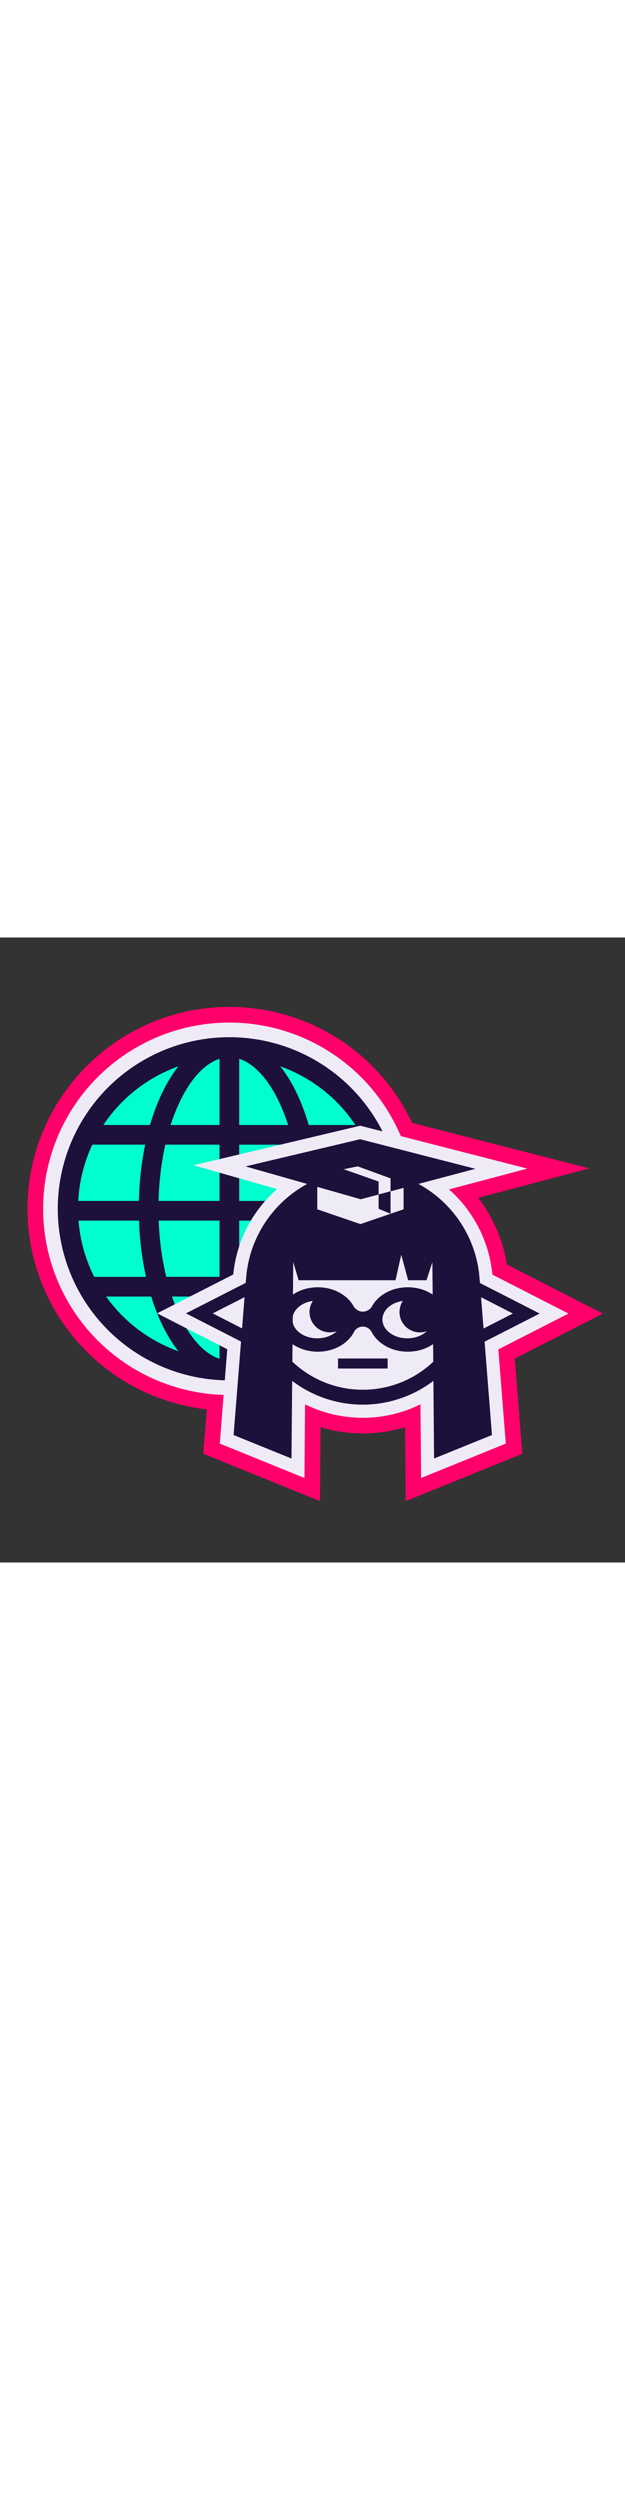<svg id="Layer_1" data-name="Layer 1" xmlns="http://www.w3.org/2000/svg" xmlns:xlink="http://www.w3.org/1999/xlink" viewBox="0 0 800 800" width="200"><rect x="0" y="0" width="800" height="800" fill="#333333" stroke="none"/><defs><style>.cls-1{fill:none;}.cls-2{fill:#ff006a;}.cls-3{fill:#eeebf7;}.cls-4{fill:#1d103a;}.cls-5{fill:#00ffce;}.cls-6{clip-path:url(#clip-path);}.cls-7{clip-path:url(#clip-path-2);}</style><clipPath id="clip-path"><ellipse id="SVGID" class="cls-1" cx="406.11" cy="488.93" rx="31.82" ry="24.13"/></clipPath><clipPath id="clip-path-2"><ellipse id="SVGID-2" data-name="SVGID" class="cls-1" cx="521.33" cy="488.94" rx="31.82" ry="24.13"/></clipPath></defs><title>inkipedia icon</title><path class="cls-2" d="M260.21,660.83l4.5-56.81A258.42,258.42,0,0,1,35.22,347.25c0-142.47,115.91-258.38,258.38-258.38a258,258,0,0,1,233.86,148.4l226.76,58.24L612.05,333.22q4.79,6.18,9,12.77a187.48,187.48,0,0,1,27.69,72.53l122.9,62.89L658.93,538.94l9.66,121.89L519.31,721.38l-.82-94.54a188.67,188.67,0,0,1-108.18,0l-.81,94.54Z"/><path class="cls-2" d="M727.69,481.38l-97.42-49.85,0-.43h0a166.86,166.86,0,0,0-55.56-108.68L675,295.82,513.13,254.26C476.9,168.82,392.25,108.89,293.59,108.89,162,108.89,55.24,215.6,55.24,347.25c0,129.18,102.78,234.36,231,238.23l-4.94,62.31,108.4,44,.81-94.26a166.88,166.88,0,0,0,147.72,0l.81,94.25,108.4-44-9.55-120.6Z"/><circle class="cls-3" cx="293.59" cy="347.25" r="238.36"/><circle class="cls-4" cx="293.59" cy="347.25" r="219.64"/><circle class="cls-5" cx="293.59" cy="347.25" r="193.69"/><path class="cls-4" d="M293.59,128c-120.9,0-219.25,98.36-219.25,219.26s98.35,219.26,219.25,219.26,219.26-98.36,219.26-219.26S414.49,128,293.59,128ZM100.12,362.37h77.81a394.44,394.44,0,0,0,8.94,72H120.23A192.59,192.59,0,0,1,100.12,362.37ZM306.19,240V155.24c18,5.84,35.4,23.9,49.2,51.51A232.78,232.78,0,0,1,368.76,240Zm69.4,25.2a370.4,370.4,0,0,1,8.61,72h-78v-72ZM281,155.24V240H218.43a232.78,232.78,0,0,1,13.37-33.21C245.6,179.14,263,161.08,281,155.24Zm0,109.92v72H203a371.16,371.16,0,0,1,8.62-72Zm-103.21,72h-78a192.82,192.82,0,0,1,18-72h68A400.68,400.68,0,0,0,177.79,337.18Zm25.35,25.19H281v72H212.78A364.33,364.33,0,0,1,203.14,362.37ZM281,459.58v79.67c-18-5.83-35.4-23.89-49.2-51.51a228.86,228.86,0,0,1-11.7-28.16Zm25.19,79.67V459.58h60.9a228.86,228.86,0,0,1-11.7,28.16C341.59,515.36,324.16,533.42,306.19,539.25Zm0-104.86v-72h77.86a365.07,365.07,0,0,1-9.64,72Zm103.07-72h77.81a192.59,192.59,0,0,1-20.11,72H400.32A394.44,394.44,0,0,0,409.26,362.37Zm.14-25.19a400.68,400.68,0,0,0-8-72h68a192.82,192.82,0,0,1,18,72ZM455.23,240H395.16c-8.9-30.59-21.54-56.5-36.84-75.67A195.14,195.14,0,0,1,455.23,240ZM228.87,164.29C213.57,183.46,200.93,209.37,192,240H132A195.14,195.14,0,0,1,228.87,164.29ZM135.43,459.58h58.12c8.79,28.4,20.87,52.52,35.32,70.62A195,195,0,0,1,135.43,459.58ZM358.32,530.2c14.45-18.1,26.53-42.22,35.32-70.62h58.12A195,195,0,0,1,358.32,530.2Z"/><path class="cls-3" d="M281.33,647.79,290.9,527l-89.78-45.94,97.36-49.68,0-.26.12-.12a166.91,166.91,0,0,1,56.05-109l-107-30.44L461.13,240.9,675,295.82l-100.3,26.6A166.86,166.86,0,0,1,630.22,431.1h0l0,.43,97.42,49.85-89.77,45.81,9.55,120.6-108.4,44-.81-94.25a166.88,166.88,0,0,1-147.72,0l-.81,94.26Z"/><polygon class="cls-4" points="238.03 481.11 350.9 423.51 350.9 538.87 238.03 481.11"/><polygon class="cls-3" points="272.3 481.14 333.9 449.71 333.9 512.67 272.3 481.14"/><polygon class="cls-4" points="690.77 481.36 577.9 538.96 577.9 423.6 690.77 481.36"/><polygon class="cls-3" points="656.5 481.32 594.9 512.75 594.9 449.8 656.5 481.32"/><path class="cls-4" d="M522,447.7c-20.34,0-37.84,9.93-45.74,24.2a13.72,13.72,0,0,1-12.6,7c-7.32-.39-10.95-6.69-11.18-7.09-7.92-14.22-25.39-24.11-45.69-24.11-27.75,0-50.24,18.46-50.24,41.24s22.49,41.24,50.24,41.24c20.3,0,37.77-9.89,45.69-24.11v0l.07-.15c.28-.51.56-1,.82-1.56a12.8,12.8,0,0,1,22.05,0c7.45,15.12,25.49,25.8,46.58,25.8,27.75,0,50.24-18.46,50.24-41.24S549.77,447.7,522,447.7Z"/><g class="cls-6"><path class="cls-3" d="M422.24,505.42A26,26,0,0,1,401,464.37c-15.63,1.91-27.56,12.17-27.56,24.56,0,13.74,14.68,24.88,32.8,24.88,11.25,0,21.18-4.3,27.09-10.85A26,26,0,0,1,422.24,505.42Z"/></g><g class="cls-7"><path class="cls-3" d="M537.45,505.43a26,26,0,0,1-21.28-41.05c-15.62,1.91-27.56,12.17-27.56,24.56,0,13.74,14.69,24.88,32.8,24.88,11.26,0,21.18-4.3,27.09-10.85A26,26,0,0,1,537.45,505.43Z"/></g><rect class="cls-4" x="432.67" y="538.87" width="63.51" height="12.84"/><path class="cls-4" d="M614.05,438.57l-.09-.09c-4.74-78.7-69.87-141.07-149.54-141.07s-144.79,62.35-149.55,141l-.11.12L299,636.85l74.11,30.06.86-99.4a149.48,149.48,0,0,0,180.79,0l.85,99.38,74.11-30.06ZM464.42,578.85a130.72,130.72,0,0,1-90.2-35.93l1.1-127.54,6.93,23.34h124l7.36-32.65,8.82,32.65h23.48l7.54-23.12L554.58,543A130.72,130.72,0,0,1,464.42,578.85Z"/><polygon class="cls-3" points="516.59 347.91 461.35 366.84 406.12 347.91 406.12 319.15 461.77 334.99 516.59 320.43 516.59 347.91"/><polygon class="cls-4" points="461.77 334.99 314.25 293.01 460.97 258.2 608.45 296.08 461.77 334.99"/><polygon class="cls-3" points="499.89 308.28 499.89 308.28 499.89 308.28 499.89 308.28 457.86 292.94 439.94 296.6 484.62 312.33 484.62 328.92 499.89 324.86 499.89 308.28 499.89 308.28"/><polygon class="cls-4" points="484.62 328.92 484.62 347.25 499.89 353.63 499.89 324.86 484.62 328.92"/></svg>